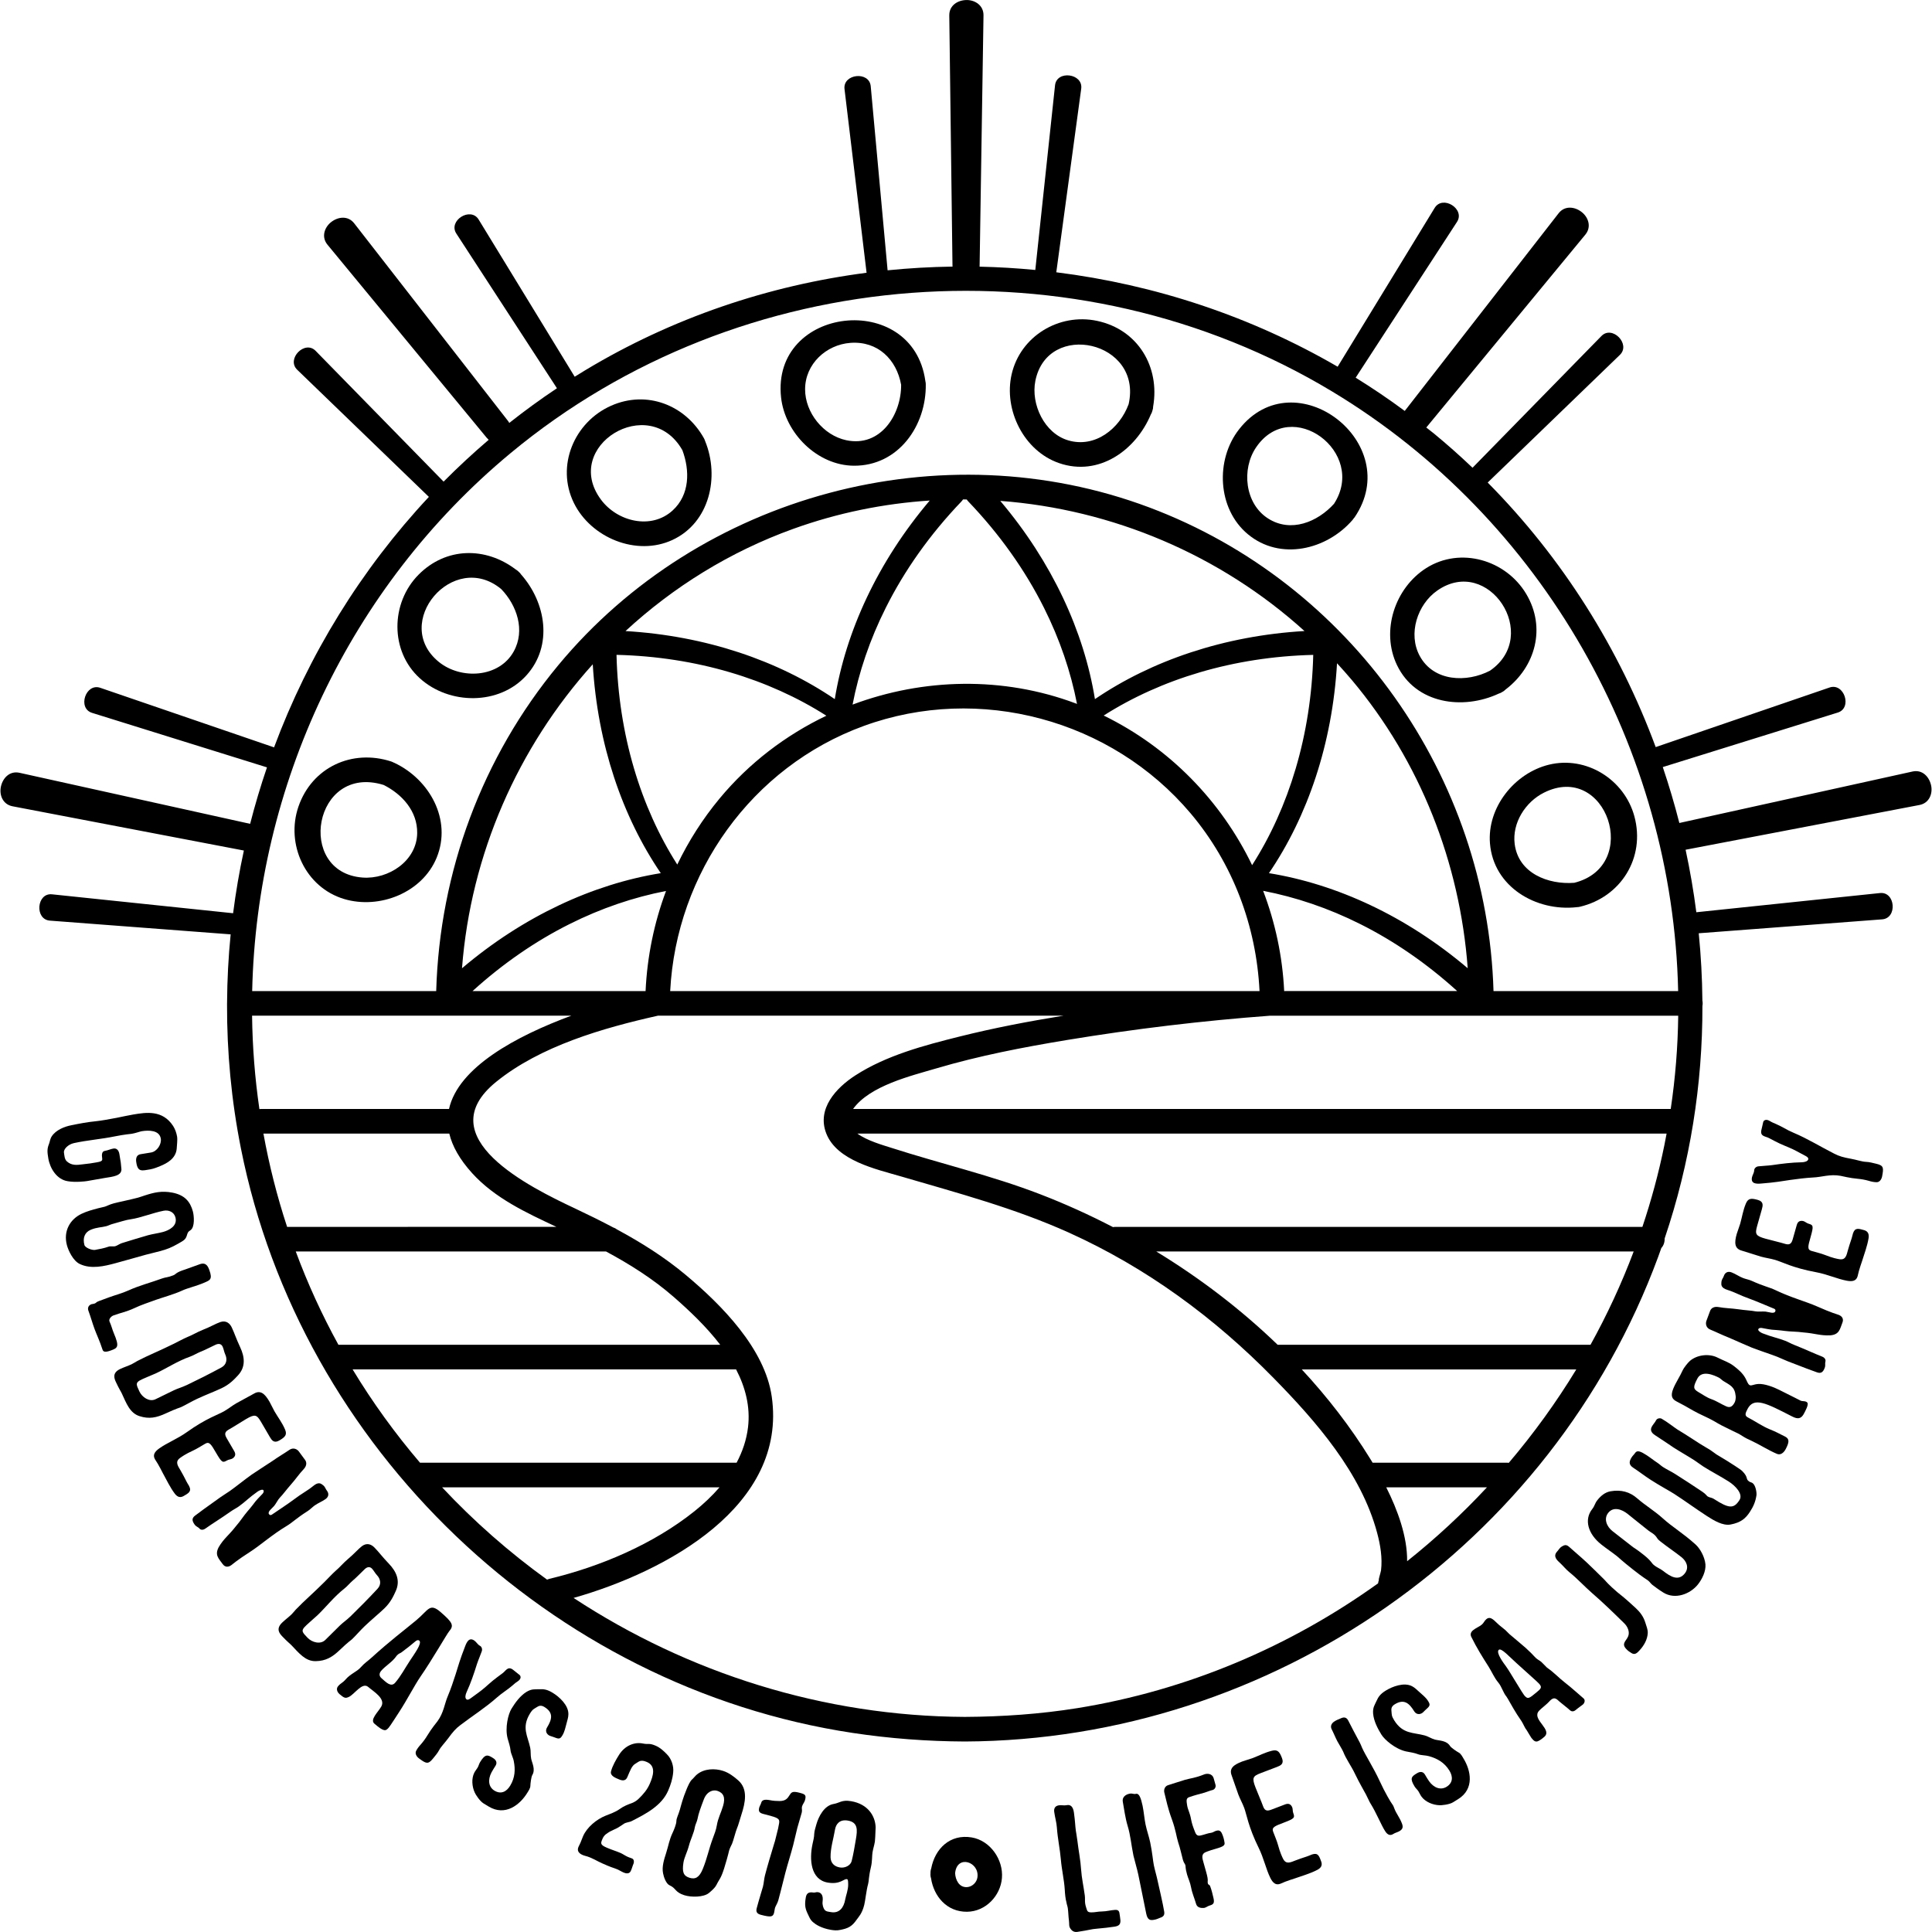 <?xml version="1.0" encoding="utf-8"?>
<!-- Generator: Adobe Illustrator 23.0.4, SVG Export Plug-In . SVG Version: 6.00 Build 0)  -->
<svg version="1.1" id="Layer_1" xmlns="http://www.w3.org/2000/svg" xmlns:xlink="http://www.w3.org/1999/xlink" x="0px" y="0px"
	 viewBox="0 0 566.93 566.93" style="enable-background:new 0 0 566.93 566.93;" xml:space="preserve">
<g>
	<path d="M25.5,346.58c1.74-0.29,3.42-0.62,5.27-0.92c2.32-0.38,5.21-0.59,4.83-2.9c-0.1-0.58-0.06-1.02-0.15-1.54l-0.42-2.58
		c-0.17-1-0.73-1.77-1.73-1.61c-0.9,0.15-1.54,0.52-2.59,0.7c-0.9,0.15-0.86,1.33-0.73,2.12c0.17,1.05-0.37,1.03-3.54,1.55
		c-0.32,0.05-2.07,0.23-2.34,0.28c-1.49,0.19-3.08,0.4-4.48-0.88c-0.7-0.64-0.72-1.72-0.85-2.56c-0.17-1.05,1.23-2.42,2.9-2.8
		c3.97-0.87,8.1-1.17,12.08-1.99c2.83-0.57,4.6-0.7,4.91-0.75c1.06-0.17,2.44-0.67,2.91-0.75c2.11-0.35,5.2-0.32,5.61,2.15
		c0.28,1.68-1.11,3.8-2.85,4.09l-3.06,0.5c-1.74,0.29-1.31,2.21-1.25,2.58c0.45,2.73,1.67,2.26,4.05,1.87
		c1.06-0.17,2.58-0.8,2.98-0.98c1.93-0.8,4.52-2.15,4.8-5.06c0.09-1.1,0.24-2.85,0.13-3.48c-0.19-1.16-0.59-2.28-1.18-3.21
		c-3.12-4.78-7.92-3.99-11.71-3.36c-1.53,0.25-2.88,0.58-4.83,0.96c-2.26,0.43-4.47,0.84-6.22,1.02c-2.35,0.23-4.66,0.66-7.12,1.17
		c-2,0.38-4.54,1.39-5.75,3.27c-0.48,0.73-0.55,1.6-0.78,2.18c-0.62,1.51-0.52,2.41-0.21,4.3c0.48,2.89,2.48,6.18,5.7,6.67
		C22.16,347.02,25.08,346.65,25.5,346.58z"/>
	<path d="M33.83,370.69c2.94-0.78,6.84-1.93,8.96-2.5c1.55-0.41,2.23-0.54,4.15-1.05c2.17-0.58,3.32-1.05,5.33-2.19
		c1.58-0.92,2.19-1.13,2.59-2.51c0.2-0.71,0.34-1.03,1-1.42c1.41-0.93,1.05-4.36,0.75-5.49c-0.8-2.99-2.46-4.86-6.02-5.56
		c-3.15-0.6-5.38-0.06-8.18,0.85c-0.71,0.24-1.47,0.5-2.19,0.69c-2.22,0.59-5.37,1.21-6.82,1.6c-1.39,0.37-2.1,0.84-2.72,1
		c-0.62,0.17-1.15,0.25-1.87,0.44c-1.81,0.48-3.25,0.87-4.88,1.63c-3.39,1.62-5.39,5.08-4.3,9.19c0.41,1.54,1.78,4.6,3.8,5.55
		C26.79,372.51,30.68,371.53,33.83,370.69z M24.77,365.33c-0.54-2.01,0.06-3.71,1.85-4.46c1.89-0.78,3.09-0.66,4.59-1.06
		c0.57-0.15,1.15-0.47,1.71-0.62c2.22-0.59,3.99-1.23,5.59-1.43c2.66-0.38,6.36-1.86,9.52-2.48c1.47-0.28,3.03,0.35,3.45,1.95
		c0.67,2.52-1.86,3.8-3.67,4.29c-1.34,0.36-3.05,0.59-4.34,0.94c-1.14,0.3-6.71,2.01-7.73,2.33c-0.76,0.26-1.35,0.75-1.92,0.9
		c-0.62,0.17-1.3-0.1-2.01,0.15c-1.26,0.45-2.63,0.7-3.95,0.94C26.95,366.9,24.99,366.15,24.77,365.33z"/>
	<path d="M33.39,391.19c-0.44-1.03-0.71-2.24-1.25-3.4c-0.31-0.68,0.46-1.53,1.16-1.79c2.06-0.76,3.82-1.06,6.06-2.11
		c2.03-0.97,4.18-1.65,6.43-2.48c1.4-0.51,5.48-1.67,7.61-2.68c1.65-0.78,4.04-1.26,6.59-2.36c1.57-0.69,2.46-0.9,1.43-3.7
		c-0.37-1-0.93-2.38-2.84-1.68c-3.01,1.11-5.19,1.85-5.19,1.85c-1.91,0.7-1.76,1.1-2.56,1.4c-1.64,0.66-2.15,0.51-3.25,0.91
		c-3.26,1.2-6.65,2.05-9.82,3.49c-2.1,0.94-3.73,1.31-5.64,2.01c-0.55,0.2-2.46,0.9-2.96,1.09c-0.3,0.11-0.7,0.26-1,0.54
		c-0.38,0.37-1.07,0.34-1.32,0.43c-0.95,0.35-1.17,1.17-0.91,1.87c0.7,1.9,1.19,3.71,1.82,5.41c0.68,1.85,1.47,3.38,2.32,6.01
		c0.23,0.77,0.89,0.87,2.54,0.26C34.54,395.54,35.1,395.22,33.39,391.19z"/>
	<path d="M53.09,412.93c1.5-0.7,3.06-1.66,4.75-2.45c2.62-1.22,4.94-2.07,7.16-3.11c2.37-1.11,3.78-2.64,4.84-3.79
		c2.32-2.49,1.95-5.44,0.64-8.24c-1.28-2.75-1.56-3.86-2.46-5.79c-0.61-1.3-1.71-2.14-3.35-1.61c-1.38,0.47-2.84,1.38-5.13,2.28
		c-1.74,0.69-3.01,1.52-4.55,2.12c-0.94,0.38-3.54,1.77-4.12,2.04c-4.41,2.18-7.36,3.31-10.59,5c-0.61,0.34-1.29,0.78-1.68,0.96
		c-1.07,0.5-2.25,0.87-3.31,1.37c-2.42,1.13-1.78,2.77-1.26,3.88c0.97,2.08,1.41,2.64,1.74,3.36c1.28,2.75,2.32,5.74,5.21,6.62
		c2.77,0.88,4.93,0.46,7.7-0.83C52.03,413.19,52.61,413.15,53.09,412.93z M40.91,408.32c-0.9-1.93-1.15-2.46,0.04-3.2
		c0.68-0.44,4.02-1.76,4.79-2.12c3.15-1.47,6.44-3.65,9.99-4.89c1.06-0.38,1.96-0.97,3-1.4c1.45-0.56,3.1-1.45,4.51-2.1
		c1.02-0.47,1.73-0.22,2.09,0.56c0.32,0.68,0.43,1.56,0.77,2.29c0.61,1.3,0.49,2.95-1.16,3.83c-0.8,0.43-4.49,2.39-5.26,2.75
		c-1.65,0.77-3.15,1.59-4.8,2.36c-1.65,0.77-2.61,0.98-3.82,1.55c-1.84,0.86-3.64,1.81-5.48,2.67
		C43.79,411.44,41.7,410.01,40.91,408.32z"/>
	<path d="M52.99,431.5c-0.78-1.34-1.72-2.52-0.16-3.67c0.44-0.31,1.56-1.15,3.86-2.19c1.02-0.47,2.15-1.19,3.54-2
		c1.2-0.7,1.71,0.17,3.19,2.71c1.64,2.81,1.91,2.96,3.2,2.2c0.51-0.3,1.25-0.3,1.68-0.61c0.82-0.6,0.92-1.28,0.41-2.15l-2.12-3.64
		c-0.59-1.01-0.88-1.83,0.41-2.58l1.2-0.7c1.39-0.81,2.49-1.57,4.01-2.46c2.59-1.51,3.12-1.33,4.39,0.84l2.55,4.37
		c0.56,0.97,1.23,2,2.8,1.08c1.75-1.02,2.36-1.68,1.68-3.26c-0.9-2.07-1.99-3.41-3.11-5.34c-0.19-0.32-1.18-2.34-1.45-2.8
		c-1.37-2.35-2.64-3.46-4.53-2.36c-1.25,0.73-3.96,2.12-5.21,2.85c-1.25,0.73-2.2,1.53-3.59,2.34c-1.66,0.97-5.28,2.09-10.87,6.09
		c-2.79,2-5.79,3.13-8.15,4.81c-1.35,0.97-1.96,1.94-1.24,3.19c0.16,0.28,0.66,1.03,0.82,1.31c0.62,1.06,0.95,1.73,1.49,2.77
		c1.11,2.01,2.1,4.14,3.49,5.99c1.3,1.71,2.44,0.8,3.04,0.45c1.43-0.83,2.06-1.45,0.74-3.39C54.57,434.53,54.17,433.53,52.99,431.5z
		"/>
	<path d="M90.29,443.41c0.64-0.39,1.39-1.18,2.04-1.64c1.05-0.74,2.19-1.16,3.19-1.87c1.09-0.77,0.96-1.79,0.39-2.5
		c-0.41-0.49-0.4-1.02-1.14-1.61c-0.61-0.48-1.32-1.03-2.88,0.28c-1.83,1.49-3.23,2.09-5.79,4.04c-1.71,1.28-3.74,2.58-6.34,4.36
		c-0.22,0.15-0.57,0.21-0.82-0.14c-0.52-0.74,0.86-1.65,1.53-2.46c0.59-0.74,1.08-1.81,1.68-2.43c0.88-0.88,1.75-2.15,3.31-3.92
		c1.28-1.43,2.32-3.01,3.67-4.43c0.89-0.96,0.91-1.95,0.42-2.65c-0.37-0.52-1.55-2.1-1.83-2.49c-0.46-0.65-1.61-1.34-2.83-0.48
		c-1.13,0.8-3.18,1.99-4.88,3.2c-0.57,0.4-3.01,1.94-3.49,2.28c-0.87,0.62-1.76,1.12-2.63,1.74c-2.44,1.73-4.37,3.36-6.46,4.84
		c-0.87,0.62-1.72,1.09-2.76,1.83c-4.1,2.9-6.38,4.59-7.44,5.4c-0.97,0.75-0.91,1.49-0.14,2.58c0.49,0.7,1.03,0.71,1.44,1.2
		c0.38,0.45,1.07,0.49,1.76-0.01c2.18-1.55,4.61-3.01,7.36-4.96c0.83-0.59,1.66-0.98,2.45-1.54c1.83-1.3,2.88-2.5,5.5-4.35
		c0.57-0.4,1.46-0.71,1.68-0.41c0.28,0.39-0.08,0.91-0.27,1.1c-1.04,1.13-1.6,1.53-2.86,3.27c-0.5,0.68-1.02,1.24-1.55,1.88
		c-1.15,1.34-2.06,2.83-3.29,4.23c-2.26,2.91-3.62,3.67-5.13,6.25c-1.24,2.32,0,3.33,1.14,4.94c0.71,1,1.67,0.97,2.54,0.35
		c0.44-0.31,1.62-1.41,5.54-3.92c3.14-2.03,6.32-4.94,10.64-7.54C85.94,446.69,86.81,445.62,90.29,443.41z"/>
	<path d="M103.26,481.06c1.2-1.14,2.37-2.55,3.72-3.84c2.09-1.99,4.01-3.54,5.79-5.23c1.89-1.81,2.73-3.71,3.37-5.13
		c1.4-3.1,0.11-5.77-2.03-8.01c-2.1-2.2-2.71-3.16-4.19-4.7c-0.99-1.04-2.3-1.48-3.69-0.46c-1.15,0.88-2.24,2.22-4.13,3.8
		c-1.43,1.21-2.36,2.4-3.63,3.47c-0.77,0.66-2.79,2.81-3.25,3.25c-3.48,3.47-5.91,5.49-8.43,8.12c-0.47,0.52-0.97,1.15-1.28,1.44
		c-0.85,0.81-1.85,1.54-2.7,2.36c-1.93,1.84-0.8,3.19,0.05,4.08c1.58,1.66,2.18,2.05,2.73,2.63c2.1,2.2,4.04,4.69,7.06,4.61
		c2.91-0.05,4.82-1.14,7.02-3.24C102.34,481.65,102.87,481.43,103.26,481.06z M90.25,480.59c-1.47-1.54-1.88-1.96-0.98-3.04
		c0.51-0.63,3.24-2.95,3.86-3.54c2.51-2.4,4.93-5.52,7.89-7.83c0.89-0.7,1.55-1.55,2.4-2.29c1.19-0.99,2.47-2.36,3.6-3.43
		c0.81-0.77,1.57-0.76,2.15-0.14c0.51,0.54,0.91,1.34,1.46,1.92c0.99,1.04,1.41,2.64,0.13,4c-0.62,0.67-3.49,3.7-4.11,4.29
		c-1.31,1.26-2.48,2.51-3.79,3.77c-1.31,1.25-2.16,1.76-3.12,2.69c-1.47,1.4-2.86,2.88-4.33,4.28
		C93.98,482.63,91.54,481.94,90.25,480.59z"/>
	<path d="M131.8,478.69c1.47-1.7,1.03-2.57-2.47-5.61c-3.3-2.86-3.53-0.65-7.24,2.42c-3.75,3.11-7.46,5.84-13.08,10.94
		c-1.03,0.95-2.08,1.59-3.17,2.84c-1.09,1.25-2.97,1.88-4.34,3.45c-1.05,1.21-1.4,1.05-2.28,2.06c-0.6,0.69-0.38,1.65,0.43,2.35
		c1.37,1.19,1.75,1.24,2.67,0.83c1.65-0.69,3.96-4.49,5.73-2.95c1.57,1.36,5.16,3.41,3.84,5.74c-0.98,1.7-3.4,3.84-2.03,5.03
		c2.86,2.48,3.33,2.18,4.21,1.17c0.49-0.56,2.57-3.86,3.05-4.57c2.36-3.61,4.42-7.7,6.3-10.45
		C126.79,487.08,131.17,479.42,131.8,478.69z M120.26,487.36c-1.54,2.34-2.64,4.5-4.32,6.44c-1.23,1.41-2.7-0.22-3.99-1.34
		c-0.73-0.63-0.74-1.42-0.08-2.19c1.19-1.37,2.65-2.16,3.94-3.65c0.31-0.36,0.48-0.64,0.69-0.88c0.6-0.61,0.91-0.56,1.34-0.89
		c1.58-1.17,2.73-2.09,4.01-3.17c0.36-0.33,0.83-0.55,1.19-0.24C123.95,482.21,121.49,485.45,120.26,487.36z"/>
	<path d="M150.32,494.64c0.51-0.42,0.97-0.88,1.57-1.24c1.25-0.81,0.89-1.67,0.54-1.92c-0.77-0.57-1.23-1.03-1.92-1.53
		c-1.55-1.13-2.08,0.4-3.11,1.1c-0.41,0.29-0.99,0.73-1.44,1.07c-1.99,1.46-3,2.57-4.57,3.81c-1.26,1-2.23,1.61-3.29,2.43
		c-0.28,0.19-0.83,0.59-1.21,0.3c-0.52-0.38-0.32-1.36,0.02-2.1c1.23-2.68,2.15-5.38,3.04-8.23c0.44-1.33,0.93-2.36,1.41-3.74
		c0.22-0.57,0.06-1.35-0.56-1.67c-0.62-0.32-1-1.07-1.56-1.47c-1.55-1.13-2.27,0.39-2.73,1.58c-1.53,3.91-2.12,6.06-2.81,8.27
		c-0.67,2.09-1.4,4.27-2.27,6.35c-0.99,2.26-1.19,4.89-3.05,7.43c-0.28,0.39-1.77,2.15-2.95,4.13c-0.58,0.97-1.21,1.83-1.95,2.68
		c-0.62,0.67-1.03,1.23-1.35,1.85c-0.42,0.75,0.03,1.68,0.85,2.27c1.98,1.45,2.61,1.84,4.02,0.09c0.67-0.83,1.39-1.63,1.89-2.59
		s1.76-2.22,2.7-3.52c1.32-1.81,2.17-2.78,3.47-3.75c3.59-2.74,7.38-5.13,10.74-8.11C147.33,496.76,148.87,495.9,150.32,494.64z"/>
	<path d="M162.17,496.73c-1.64-1-2.64-1.1-3.98-1.04c-1.23,0.07-2.14-0.17-3.73,0.8c-1.92,1.21-3.33,3.23-4.39,4.96
		c-0.94,1.55-1.92,5.52-1.13,8.63c0.35,1.27,0.76,2.34,0.89,3.67c0.08,0.8,0.78,2.1,0.94,3.07c0.47,2.41,0.39,4.8-1.06,7.18
		c-1.11,1.83-2.75,2.58-4.62,1.45c-1.73-1.05-2.01-3.16-0.87-5.34c0.34-0.67,0.8-1.32,1.19-1.97c0.8-1.32-0.42-2.07-0.88-2.35
		c-1.41-0.86-2.15-1.18-3.65,1.29c-0.31,0.5-0.43,1.12-0.73,1.62c-0.36,0.59-0.76,1.04-0.99,1.52c-0.83,1.68-0.69,4.02,0.18,5.86
		c0.18,0.42,1.4,2.41,2.54,3.11l1.5,0.91c4.87,2.96,9.2-0.48,11.37-4.04c0.31-0.5,0.88-1.34,0.88-1.97
		c0.01-0.74,0.27-2.71,0.55-3.17c1.03-1.69-0.06-3.6-0.31-4.82c-0.22-1.07-0.08-2.43-0.28-3.23c-0.72-3.44-2.59-5.89-0.1-10
		c0.83-1.37,1.22-1.39,1.85-1.81c0.74-0.49,1.36-0.8,2.41-0.16c2.78,1.69,2.18,3.7,0.82,5.94c-0.92,1.51,0.35,2.4,0.93,2.57
		c0.12,0.01,1.19,0.41,1.7,0.59c1.02,0.37,1.36,0.02,1.83-0.76c0.69-1.14,0.9-2.4,1.23-3.57c0.22-0.87,0.52-1.68,0.53-2.62
		C166.86,500.39,164.13,497.92,162.17,496.73z"/>
	<path d="M178.97,537.45c0.23-0.13,1.91-0.93,2.19-1.04c0.6-0.32,1.36-0.87,2-1.29c0.48-0.32,1.72-0.49,2.02-0.65
		c4.43-2.23,9-4.63,10.9-9.05c0.74-1.72,1.27-3.35,1.46-5.31c0.21-1.83-0.49-3.99-1.83-5.32c-0.96-0.99-1.95-1.94-3.32-2.53
		c-1.96-0.84-2.07-0.31-3.62-0.62c-2.71-0.58-5.45,0.69-7.08,3.25c-0.92,1.47-1.96,3.23-2.39,4.91c-0.33,1.31,1.33,1.91,2.31,2.33
		c0.88,0.38,1.95,0.6,2.47-0.63c0.86-2.01,1.33-3.38,2.4-3.97c1-0.56,1.43-1.31,3.34-0.49c2.84,1.22,1.77,4.25,0.87,6.36
		c-0.76,1.77-1.92,3.13-3.39,4.54c-0.59,0.56-1.4,0.97-1.68,1.08c-1.38,0.51-2.55,0.94-3.81,1.85c-1.26,0.91-2.95,1.47-4.14,1.95
		c-2.59,1.04-5.44,3.36-6.58,6.02c-0.27,0.64-0.5,1.3-0.75,1.89c-0.19,0.44-0.45,0.91-0.58,1.21c-0.72,1.67,0.9,2.36,1.94,2.64
		c1.99,0.5,3.46,1.54,5.07,2.23c0.93,0.4,1.99,0.91,3.67,1.46c0.97,0.3,1.72,0.85,2.6,1.23c0.73,0.31,1.62,0.4,2.03-0.41
		c0.36-0.72,0.53-1.52,0.85-2.25c0.19-0.44,0.12-1.23-0.37-1.44c-0.39-0.17-0.9-0.33-1.29-0.5c-0.69-0.29-1.58-0.91-2.12-1.14
		c-1.47-0.63-2.46-0.88-4.03-1.55c-2.01-0.86-1.89-1.28-1.32-2.6C177.3,538.37,178.07,538.06,178.97,537.45z"/>
	<path d="M216.61,522.42c-1.22-1.07-2.7-2.22-4.43-2.77c-2.38-0.77-5.54-0.71-7.68,1.07c-0.37,0.27-1.12,1.21-1.34,1.37
		c-0.69,0.57-1.21,1.86-1.62,2.79c-1.25,3.02-1.61,4.65-2.05,6.19c-0.42,1.49-1,2.43-1.01,3.32c0.01,0.84-0.73,2.63-1.08,3.36
		c-1.06,2.24-1.18,3.66-1.93,6.01c-0.62,1.93-1.29,4.02-0.9,5.94c0.2,1.13,0.91,3.1,1.94,3.54c1.91,0.84,1.49,1.99,4.28,2.89
		c2.13,0.68,5.69,0.59,7.19-0.61c2.12-1.73,2.22-2.38,2.48-2.85c0.61-1.21,1.07-1.4,2.03-4.4c1.32-4.29,1.33-4.85,1.48-5.31
		c0.23-0.71,0.51-1.24,0.84-1.92c0.31-0.63,1.14-3.9,1.47-4.58c0.33-0.68,0.83-2.6,1.28-3.97
		C218.68,529.04,219.58,525.01,216.61,522.42z M212.18,529.93c-0.6,2.05-1.48,3.57-1.83,5.7c-0.21,1.34-0.72,2.58-1.18,3.83
		c-1.23,3.31-1.63,5.77-2.95,8.99c-1.02,2.48-2.18,3.12-3.95,2.55s-2.12-1.75-1.73-4.37c0.24-1.61,1.05-2.92,1.62-5.04
		c0.5-1.92,1.48-3.74,1.73-5.4c0.14-0.8,0.62-1.6,0.79-2.44c0.25-1.49,1.04-3.6,1.82-5.65c0.92-2.51,2.8-2.97,3.97-2.6
		C212.24,526.07,212.95,527.37,212.18,529.93z"/>
	<path d="M234.61,526.07c-1.65-0.43-2.28-0.33-2.77,0.48c-0.77,1.24-1.28,1.93-3.1,1.95c-0.83,0-1.86-0.05-2.9-0.27
		c-1.52-0.29-2.26,0.01-2.45,0.74c-0.2,0.78-0.58,0.95-0.69,1.97c-0.14,1.18,1.1,1.28,2.33,1.61c3.25,0.85,3.84,1.12,3.59,2.49
		c-0.08,0.31-0.2,1.16-0.28,1.47c-0.31,1.19-0.6,2.49-0.93,3.74c-0.11,0.41-0.26,0.76-0.41,1.33c-0.87,2.87-1.72,5.68-2.51,8.68
		c-0.31,1.19-0.33,2.29-0.61,3.38c-0.14,0.52-1.23,4.04-1.83,6.32c-0.27,1.03,0.07,1.62,1.2,1.92c3.04,0.8,3.59,0.61,3.91-0.63
		c0.12-0.46,0.11-0.85,0.25-1.37c0.14-0.52,0.76-1.4,0.99-2.28l0.65-2.48c0.48-1.81,0.93-3.74,1.43-5.65
		c0.68-2.58,1.57-5.33,2.26-7.97c0.49-1.86,0.75-3.28,1.24-5.15c0.44-1.65,0.91-3.02,1.29-4.47c0.19-0.72-0.08-1.18,0.07-1.75
		c0.18-0.67,0.71-1.25,0.88-1.87C236.65,526.71,236.26,526.5,234.61,526.07z"/>
	<path d="M249.73,528.54c-2.73-0.46-3.33,0.52-5.11,0.82c-2.78,0.46-4.41,3.7-5.06,5.98c-0.29,1.09-0.59,1.91-0.63,2.77
		c-0.03,1.13-0.26,1.85-0.5,3c-0.98,4.55-0.57,10.47,4.48,11.32c3.68,0.62,4.68-1.17,5.63-1.01c0.37,0.06,0.33,0.92,0.35,1.47
		c0.05,1.63-0.67,3.35-0.86,4.46c-0.42,2.48-1.78,4.15-4.14,3.75c-0.74-0.12-1.49-0.14-1.94-0.71c-0.35-0.49-0.68-1.42-0.57-2.37
		c0.24-1.75-0.32-2.6-1.32-2.77c-0.58-0.1-0.89,0.18-1.37,0.1c-1.58-0.27-2.07,0.41-2.25,1.52c-0.39,2.32-0.12,3.29,0.68,4.94
		c0.37,0.71,0.6,1.56,1.56,2.32c0.61,0.54,2.31,1.69,5.1,2.16c0.89,0.15,1.8,0.25,2.75,0.03c2.29-0.43,3.46-0.99,4.83-2.98
		c0.57-0.83,1.59-1.74,2.24-4.34c0.32-1.25,0.6-4.23,1.15-6.2c0.26-0.93,0.09-1.83,0.84-5.01c0.37-1.56,0.28-3.26,0.44-4.21
		c0.23-1.37,0.46-1.77,0.7-3.19c0.05-0.32,0.14-1.82,0.22-4.19C256.84,532.87,254.68,529.37,249.73,528.54z M251.17,539.62
		c-0.42,2.48-0.76,4.53-1.26,6.51c-0.33,1.3-1.98,2.11-3.45,1.86c-1.68-0.28-2.7-1.32-2.74-3.01c-0.03-2.72,0.84-5.33,1.3-8.07
		c0.28-1.69,1.38-3.07,3.75-2.68C251.83,534.74,251.6,537.03,251.17,539.62z"/>
	<path d="M285.14,539.18c-6.37-1.07-10.78,3.31-11.88,9.09c-0.15,0.41-0.23,0.88-0.21,1.42c-0.05,0.55,0.01,1.03,0.15,1.45
		c0.81,5.33,4.63,9.9,10.56,9.85c5.45-0.05,9.83-4.66,10.25-9.89C294.46,545.73,290.62,540.11,285.14,539.18z M286.8,551
		c-0.23,1.4-1.51,2.67-3.03,2.76c-2.36,0.14-3.4-2.16-3.5-4.08C280.8,544.04,287.57,546.39,286.8,551z"/>
	<path d="M327.23,560.44c-1.28,0.07-2.47,0.44-3.81,0.46c-1.29,0.01-2.11,0.29-3.19,0.27c-1.02-0.02-1.17-0.27-1.46-1.26
		c-0.21-0.73-0.28-0.88-0.34-1.36c-0.11-0.8,0.01-1.51-0.11-2.36c-0.37-2.75-0.92-5.16-1.07-7.51c-0.18-2.89-0.77-5.67-1.1-8.54
		c-0.27-2.01-0.36-2.27-0.45-2.91c-0.21-1.53-0.19-2.62-0.56-5.32c-0.24-1.75-0.98-2.46-2.18-2.19c-0.73,0.15-1.46-0.07-2.2,0.03
		c-1.16,0.16-1.54,0.91-1.41,1.92c0.23,1.69,0.69,3.14,0.78,4.59c0.23,3.31,0.91,6.3,1.17,9.39c0.23,2.88,0.97,5.96,1.15,8.91
		c0.05,1.13,0.2,2.67,0.5,3.71c0.08,0.58,0.31,1.09,0.39,1.67c0.17,1.22,0.16,2.41,0.34,3.68c0.13,0.95-0.1,1.63,0.49,2.41
		c0.26,0.34,0.79,1.03,1.95,0.87c3.9-0.58,3.82-0.79,5.84-0.95c2.07-0.17,3.45-0.36,5.03-0.58c1.48-0.2,1.83-0.79,1.79-1.86
		c-0.03-0.59-0.21-1.54-0.29-2.12C328.37,560.5,327.77,560.42,327.23,560.44z"/>
	<path d="M339.76,552.19c-0.37-1.78-0.84-3.26-1.17-4.83c-0.27-1.31-0.43-3.62-1.07-6.71c-0.37-1.78-0.98-3.4-1.37-5.28
		c-0.34-1.62-0.48-3.61-0.87-5.5c-0.47-2.25-1.03-3.66-1.87-3.49c-0.94,0.19-1.03-0.22-1.97-0.03c-1.2,0.25-2.18,1.05-1.97,2.32
		c0.37,2.05,0.73,4.81,1.43,7.13c0.85,2.77,1.08,5.73,1.7,8.71c0.14,0.68,1.14,4.18,1.42,5.55c0.95,4.55,1.77,8.8,2.34,11.52
		c0.41,1.99,1.32,1.91,2.17,1.79c1-0.15,1.43-0.46,1.89-0.61c1.07-0.33,1.34-0.88,1.21-1.78
		C341.35,559.07,339.88,552.77,339.76,552.19z"/>
	<path d="M358.52,537.93c-0.39-0.78-0.92-0.91-1.59-0.72c-0.62,0.17-1,0.56-1.6,0.62c-0.75,0.1-1.66,0.41-2.27,0.59
		c-1.23,0.35-1.9,0.53-2.42-0.93c-0.59-1.5-0.9-2.41-1.12-3.57c-0.36-2.06-0.95-2.79-1.17-4.17c-0.19-1.28-0.36-2.06,0.6-2.39
		c1.56-0.55,2.91-0.88,4.5-1.32c0.62-0.17,1.75-0.66,2.38-0.78c0.62-0.17,1.03-0.85,0.85-1.52l-0.52-1.85
		c-0.46-1.65-2.13-1.45-2.73-1.23c-2.84,1.13-3.9,1.1-5.69,1.61c-0.87,0.25-4.57,1.46-4.93,1.56c-1.03,0.29-1.38,1.39-1.13,2.26
		c0.56,2.18,0.96,4.39,2.18,7.72c1.18,3.22,1.36,5.22,1.85,6.75c0.7,2.08,0.95,3.56,1.41,5.21c0.25,0.87,0.6,1.16,0.71,1.52
		c0.16,0.57-0.08,0.69,0.51,2.8c0.3,1.08,0.89,2.19,1.19,3.83c0.3,1.64,1.03,3.26,1.45,4.76c0.32,1.13,1.46,1.25,2.27,1.19
		c0.59-0.05,1.07-0.52,1.69-0.7c1.18-0.33,1.5-0.76,1.12-2.31c-0.28-1.2-0.51-2.19-0.94-3.34c-0.23-0.6-0.56-0.4-0.66-0.76
		c-0.28-0.98,0.31-0.48-0.53-3.46l-0.78-2.78c-0.3-1.08-0.69-2.25,0.35-2.88c0.24-0.12,1.02-0.51,3.38-1.17
		c2.26-0.64,2.53-1.05,2.46-1.69C359.21,539.79,358.94,538.81,358.52,537.93z"/>
	<path d="M384.3,544.46c-0.88,0.39-1.93,0.62-4.12,1.46c-1.44,0.55-2.76,1.28-3.65-0.44c-0.24-0.48-0.88-1.72-1.53-4.16
		c-0.3-1.09-0.83-2.32-1.4-3.81c-0.5-1.3,0.45-1.66,3.19-2.7c3.04-1.16,3.23-1.4,2.7-2.8c-0.21-0.55-0.09-1.28-0.33-1.76
		c-0.46-0.91-1.11-1.12-2.06-0.76l-3.93,1.5c-1.1,0.42-1.95,0.57-2.48-0.83l-0.5-1.3c-0.57-1.5-1.15-2.71-1.78-4.36
		c-1.07-2.8-0.8-3.3,1.54-4.19l4.73-1.8c1.05-0.4,2.17-0.88,1.52-2.58c-0.72-1.9-1.28-2.6-2.95-2.19c-2.19,0.55-3.68,1.4-5.78,2.2
		c-0.35,0.13-2.5,0.78-2.99,0.97c-2.54,0.97-3.84,2.04-3.06,4.08c0.51,1.35,1.45,4.25,1.96,5.6c0.51,1.35,1.15,2.42,1.72,3.92
		c0.69,1.8,1.2,5.55,4.24,11.71c1.52,3.08,2.14,6.22,3.42,8.82c0.74,1.49,1.6,2.25,2.94,1.74c0.3-0.11,1.13-0.49,1.42-0.6
		c1.15-0.44,1.86-0.65,2.98-1.02c2.16-0.77,4.43-1.4,6.47-2.47c1.9-1.01,1.18-2.28,0.94-2.93
		C386.94,544.2,386.44,543.47,384.3,544.46z"/>
	<path d="M409.23,530.86c-0.2-0.5-0.35-1.02-0.7-1.45c-0.37-0.47-2.09-3.31-3.74-6.91c-1.67-3.65-4.25-7.67-5.08-9.59
		c-0.6-1.49-0.85-1.85-1.02-2.18c-1.02-1.94-2.08-3.86-3.05-5.83c-0.47-0.9-1.14-1.15-2.16-0.68c-0.69,0.3-1.4,0.55-2.01,0.99
		c-0.8,0.54-1.14,1.38-0.7,2.23c0.52,0.99,1,2.25,1.67,3.53c0.12,0.24,1.53,2.58,1.7,3.03c0.85,2.21,2.37,4.19,3.44,6.46
		c1.42,2.94,2.67,5,3.24,6.09c0.72,1.37,0.92,1.99,1.29,2.58c1.82,2.91,3.18,6.42,4.36,8.22c0.71,1.13,1.51,1.38,2.4,0.8
		c0.49-0.32,1.14-0.47,1.65-0.74c1.18-0.62,1.29-1.34,0.81-2.47C410.71,533.35,409.71,532.12,409.23,530.86z"/>
	<path d="M428.09,514.3c-0.65-0.35-2.29-1.47-2.57-1.93c-1.04-1.68-3.23-1.58-4.44-1.9c-1.06-0.29-2.2-1.03-3.01-1.22
		c-3.39-0.92-6.43-0.36-8.96-4.44c-0.84-1.36-0.69-1.71-0.78-2.47c-0.11-0.88-0.1-1.57,0.94-2.22c2.76-1.71,4.28-0.27,5.66,1.96
		c0.93,1.5,2.3,0.78,2.71,0.33c0.06-0.1,0.9-0.87,1.3-1.24c0.79-0.74,0.63-1.21,0.15-1.98c-0.7-1.14-1.73-1.88-2.62-2.71
		c-0.68-0.59-1.26-1.23-2.09-1.66c-2.34-1.25-5.79,0.06-7.74,1.27c-1.63,1.01-2.18,1.85-2.73,3.08c-0.49,1.12-1.12,1.83-0.98,3.68
		c0.21,2.26,1.37,4.43,2.44,6.16c0.96,1.54,4.05,4.21,7.18,4.92c1.29,0.27,2.43,0.38,3.67,0.87c0.75,0.29,2.23,0.26,3.16,0.55
		c2.36,0.67,4.46,1.83,5.92,4.19c1.13,1.82,1.05,3.62-0.8,4.77c-1.72,1.07-3.73,0.36-5.16-1.64c-0.44-0.61-0.82-1.32-1.21-1.95
		c-0.82-1.32-2.04-0.56-2.49-0.28c-1.4,0.87-2.03,1.38-0.51,3.83c0.31,0.5,0.8,0.89,1.11,1.39c0.37,0.59,0.58,1.15,0.91,1.57
		c1.12,1.51,3.27,2.44,5.31,2.5c0.46,0.03,2.79-0.16,3.92-0.86l1.5-0.93c4.85-3,3.75-8.42,1.55-11.96
		C429.13,515.47,428.65,514.58,428.09,514.3z"/>
	<path d="M459.19,493.72c-1.74-1.33-3.15-2.94-5.22-4.35c-0.21-0.17-1.14-1.2-1.7-1.71c-0.64-0.51-1.37-0.81-1.95-1.51
		c-0.34-0.41-1.66-1.74-2.68-2.64c-1.55-1.36-3-2.51-4.72-4c-0.21-0.17-0.97-1-1.18-1.17s-1.76-1.45-1.94-1.58
		c-1.2-1.02-2.33-2.72-3.64-1.63c-0.61,0.51-0.74,1.11-1.36,1.62c-0.66,0.55-1.8,1.01-2.53,1.62c-0.7,0.58-0.87,1.21-0.55,1.92
		c1.6,3.26,3.29,5.95,5.09,8.77c1.03,1.65,1.64,3.22,2.84,4.66c1.06,1.27,1.4,2.93,2.43,4.17c0.31,0.37,1.7,3.04,3.06,5.17
		c0.43,0.68,0.94,1.38,1.37,2.06c0.5,0.77,0.92,1.94,1.54,2.68c0.07,0.08,1.12,1.92,1.32,2.17c0.65,0.78,1.16,1.4,2.12,0.88
		c0.64-0.32,1.13-0.73,1.62-1.14c2.5-2.08-3.13-4.84-1.81-7.25c0.14-0.25,0.27-0.51,1.95-1.9c1.27-1.06,1.45-1.42,1.86-1.76
		c1.11-0.92,1.72-0.18,2.53,0.54c0.53,0.47,2.65,2.1,3.1,2.56c0.32,0.29,0.94,0.47,1.6-0.08c1.11-0.92,1.67-1.25,2.12-1.62
		c0.57-0.48,0.76-1.33,0.24-1.8C463.48,497.38,461.11,495.19,459.19,493.72z M450.86,496.62c-2.17,1.81-2.54,2.11-3.6,0.84
		c-0.17-0.21-0.74-1.05-2.98-4.75c-0.83-1.33-1.38-2.33-2.39-3.78c-0.51-0.69-3.05-4-2.07-4.81c0.74-0.61,3.08,2.03,5.25,3.97
		c6.21,5.54,6.48,5.87,6.72,6.16C452.61,495.23,451.96,495.7,450.86,496.62z"/>
	<path d="M480.01,471.89c-1.6-1.49-2.74-2.47-3.55-3.16c-1.83-1.49-2.14-1.7-3.47-2.94c-1.76-1.64-1.81-1.9-2.43-2.48
		c-1.76-1.71-3.37-3.36-4.98-4.85c-2.07-1.93-3.94-3.45-5.12-4.54c-0.94-0.87-1.56-0.44-2.16-0.11c-0.66,0.4-0.91,0.97-1.38,1.48
		c-1.38,1.48,0.18,2.71,0.88,3.37c1.02,0.95,1.73,1.9,2.78,2.74c2.3,1.85,4.38,4.15,6.65,6.12c3.24,2.8,6.26,5.75,9.31,8.74
		c1.06,0.98,1.8,2.62,1.21,3.96c-0.56,1.3-1.96,2.03-0.66,3.53c0.59,0.7,1.21,1.05,1.67,1.34c1.01,0.64,1.7-0.1,2.31-0.76
		c1.38-1.48,2.33-3.21,2.45-5.07c0.07-1.02-0.38-2.03-0.72-3.15C482.25,474.35,481.26,473.06,480.01,471.89z"/>
	<path d="M497.48,453.15c-3.87-3.46-6.55-4.9-9.61-7.66c-2.3-2.09-5.04-3.71-7.42-5.79c-2.17-1.91-4.72-2.64-7.89-2.09
		c-1.6,0.3-2.84,1.35-3.83,2.61c-0.79,1-0.72,1.6-1.51,2.61c-2.41,3.05-1.3,7.25,2.68,10.4c1.51,1.19,3.12,2.26,4.63,3.45
		c0.55,0.43,1.07,1.05,4.64,3.87c3.31,2.62,3.91,2.81,4.49,3.28c0.46,0.37,0.75,0.86,1.21,1.23c0.59,0.46,1.92,1.45,3.15,2.22
		c3.54,2.25,8.03,0.44,10.24-2.36c1.22-1.55,2.35-3.84,2.19-5.88C500.23,456.82,498.88,454.39,497.48,453.15z M494.39,461.71
		c-1.85,2.34-4.18,0.98-6.36-0.74c-0.92-0.73-1.74-0.9-2.8-1.8c-0.55-0.43-0.67-1.14-2.93-2.93c-2.22-1.76-2.83-2.03-3.08-2.23
		c-2.06-1.62-4.1-3.17-6.07-4.73c-1.64-1.29-2.63-3.57-1.24-5.33c1.55-1.97,4.02-1.04,5.7,0.29c0.55,0.43,2.74,2.23,6.05,4.85
		c0.92,0.73,1.83,0.96,2.63,2.28c0.24,0.39,0.61,0.69,0.99,0.99c2.01,1.59,4.12,2.98,6.13,4.57
		C494.88,458.09,495.75,460,494.39,461.71z"/>
	<path d="M514.24,435.17c-0.27-0.17-0.67-0.24-0.94-0.42c-1.17-0.75-0.14-1.17-2.07-3.1c-0.45-0.48-3.76-2.55-4.44-2.98
		c-0.81-0.52-2.3-1.36-3.11-1.88c-0.49-0.32-1.02-0.78-1.79-1.28c-1.08-0.69-2.13-1.24-3.11-1.88c-1.44-0.93-2.97-1.91-4.4-2.83
		c-0.72-0.46-1.42-0.85-2.1-1.29c-1.17-0.75-2.78-2.1-4.68-3.2c-0.52-0.27-1.33-0.1-1.61,0.42c-0.37,0.77-1.09,1.39-1.41,2.2
		c-0.43,1.06,0.48,1.83,1.06,2.2c1.26,0.81,2.53,1.69,3.66,2.42c0.72,0.46,0.92,0.65,1.77,1.2c1.98,1.27,4.18,2.5,6.15,3.77
		c0.85,0.55,1.65,1.19,2.59,1.8c2.16,1.39,5.21,2.97,7.5,4.44c1.93,1.24,4.27,3.64,3.12,5.43c-1.67,2.6-3.08,2.52-7.57-0.38
		c-0.54-0.35-1.24-0.35-1.77-0.7c-0.31-0.2-0.5-0.7-1.71-1.48c-0.63-0.4-2.26-1.52-3.7-2.45c-1.21-0.78-2.88-1.85-4.09-2.63
		c-1.12-0.72-2.45-1.32-3.62-2.08c-0.58-0.38-1.08-0.89-1.62-1.23c-1.03-0.67-2.07-1.52-3.15-2.22c-1.66-1.07-2.78-1.6-3.39-0.66
		c-0.29,0.45-0.68,0.76-0.97,1.21c-0.72,1.12-1.07,2.16,0.41,3.12c1.53,0.98,3.3,2.38,5.19,3.59c2.79,1.79,5.49,3.22,6.84,4.09
		c3.06,1.97,6.55,4.53,9.56,6.47c2.02,1.3,4.66,2.93,6.96,2.52c3.04-0.58,4.44-1.77,5.71-3.74c1.01-1.57,1.61-2.89,1.91-4.85
		C515.53,437.9,515.14,435.75,514.24,435.17z"/>
	<path d="M528.34,410.99l-1.43-0.73c-1.71-0.88-2.97-1.47-4.83-2.42c-1.52-0.78-4.33-1.86-6.15-1.72c-1.43,0.1-1.94,0.62-2.51,0.33
		c-0.57-0.29-0.85-1.39-1.27-2.09c-0.85-1.51-2.08-2.51-3.41-3.55c-1.42-1.09-3.09-1.59-4.71-2.42c-2.47-1.27-5.99-0.86-8.11,0.93
		c-0.63,0.52-1.91,2.2-2.13,2.74c-0.85,1.9-2.04,3.62-2.77,5.4c-0.93,2.28-0.29,3.14,0.99,3.8c1.62,0.83,3.16,1.68,4.82,2.66
		c2.09,1.19,4.3,2.03,6.11,3.08c0.78,0.46,1.52,0.9,2.28,1.29c2.04,1.05,4.61,2.25,4.8,2.35c0.81,0.41,1.59,1,2.49,1.46
		c0.48,0.24,0.97,0.44,1.5,0.71c2.52,1.18,4.89,2.75,7.46,3.83c1.05,0.42,1.99-0.36,2.55-1.45c1-1.94,1.15-2.94-0.18-3.63
		c-2.09-1.07-2.95-1.51-4.49-2.13c-2.28-0.93-4.21-2.34-6.44-3.49c-1.05-0.54-0.73-1.27-0.12-2.46c1.87-3.65,5.51-1.72,12.88,2.06
		c1.24,0.63,2.64,1.3,3.69-0.74c0.32-0.62,1.46-2.61,0.99-3.21C529.85,410.99,528.91,411.29,528.34,410.99z M509.06,411.46
		c-0.75,1.47-1.52,1.67-2.54,1.21c-1.47-0.64-2.8-1.56-4.33-2.1c-1.43-0.5-2.59-1.39-3.85-2.1c-1.57-0.93-1.49-1.54-0.27-3.92
		c1.34-2.61,4.86-1.04,6.38-0.26c0.33,0.17,0.97,0.8,1.16,0.9c2.09,1.31,3.45,1.71,3.71,4.48
		C509.38,410.12,509.28,411.03,509.06,411.46z"/>
	<path d="M539.55,385.84c-0.5-0.19-2.07-0.58-6.32-2.47c-3.43-1.51-7.6-2.57-12.14-4.75c-1.98-0.95-3.36-1.09-7.12-2.79
		c-0.68-0.32-1.75-0.51-2.5-0.81c-1.19-0.47-2.17-1.19-3.32-1.64c-1.24-0.49-2.02,0.18-2.3,1.04c-0.18,0.62-0.64,0.9-0.72,1.84
		c-0.07,0.77-0.14,1.66,1.81,2.26c2.25,0.71,3.53,1.55,6.55,2.62c2.01,0.73,4.21,1.71,7.13,2.9c0.25,0.1,0.49,0.36,0.33,0.76
		c-0.33,0.84-1.85,0.19-2.9,0.07c-0.94-0.08-2.1,0.09-2.96-0.07c-1.22-0.25-2.76-0.28-5.1-0.62c-1.9-0.28-3.79-0.28-5.72-0.64
		c-1.29-0.22-2.13,0.31-2.44,1.1c-0.23,0.6-0.9,2.45-1.08,2.9c-0.29,0.74-0.24,2.08,1.15,2.63c1.29,0.51,3.41,1.56,5.35,2.32
		c0.65,0.25,3.28,1.45,3.82,1.67c1,0.39,1.9,0.86,2.9,1.25c2.79,1.09,5.2,1.81,7.59,2.74c1,0.39,1.85,0.84,3.05,1.31
		c4.68,1.83,7.34,2.81,8.6,3.25c1.16,0.4,1.75-0.06,2.23-1.3c0.31-0.79,0.03-1.25,0.21-1.86c0.16-0.56-0.18-1.16-0.97-1.47
		c-2.49-0.97-5.05-2.2-8.18-3.43c-0.95-0.37-1.73-0.85-2.63-1.2c-2.09-0.82-3.67-1.04-6.66-2.2c-0.65-0.25-1.4-0.83-1.26-1.18
		c0.17-0.45,0.8-0.43,1.07-0.38c1.51,0.25,2.16,0.5,4.3,0.6c0.84,0.04,1.6,0.17,2.42,0.26c1.75,0.23,3.49,0.17,5.34,0.43
		c3.67,0.29,5.06,1.01,8.04,0.86c2.62-0.23,2.78-1.83,3.5-3.66C541.1,387.02,540.55,386.23,539.55,385.84z"/>
	<path d="M546.51,360.84c-1.59-0.45-2.47-0.48-2.96,1.82c-0.21,0.94-0.65,1.92-1.29,4.18c-0.42,1.49-0.62,2.98-2.53,2.66
		c-0.53-0.09-1.91-0.32-4.25-1.26c-1.05-0.41-2.35-0.72-3.89-1.16c-1.34-0.38-1.06-1.35-0.26-4.17c0.88-3.13,0.8-3.43-0.64-3.83
		c-0.57-0.16-1.08-0.69-1.61-0.79c-1.01-0.17-1.56,0.22-1.84,1.2l-1.15,4.05c-0.32,1.13-0.71,1.9-2.14,1.5l-1.34-0.38
		c-1.54-0.44-2.86-0.7-4.55-1.18c-2.88-0.81-3.12-1.33-2.44-3.74l1.38-4.87c0.3-1.08,0.59-2.27-1.16-2.76
		c-1.95-0.55-2.85-0.53-3.52,1.05c-0.87,2.08-1.07,3.79-1.68,5.95c-0.1,0.36-0.86,2.47-1.01,2.98c-0.74,2.61-0.66,4.3,1.45,4.89
		c1.39,0.39,4.28,1.38,5.66,1.77c1.39,0.39,2.63,0.52,4.17,0.96c1.85,0.52,5.17,2.35,11.92,3.59c3.38,0.62,6.27,1.99,9.12,2.52
		c1.64,0.3,2.76,0.06,3.15-1.32c0.09-0.31,0.28-1.19,0.37-1.5c0.33-1.18,0.59-1.88,0.96-3c0.68-2.19,1.52-4.39,1.89-6.67
		C548.63,361.21,547.18,361.02,546.51,360.84z"/>
	<path d="M550.63,341.51c-1.04-0.25-2.07-0.54-3.15-0.58c-1.08-0.04-2.77-0.62-4.34-0.9c-2.21-0.4-3.45-0.74-4.89-1.49
		c-4.03-2.04-7.83-4.41-11.97-6.15c-1.92-0.79-3.36-1.81-5.13-2.56c-0.6-0.27-1.21-0.49-1.8-0.87c-1.27-0.77-1.89-0.07-1.96,0.34
		c-0.17,0.94-0.39,1.55-0.55,2.39c-0.34,1.89,1.27,1.69,2.35,2.32c0.44,0.24,1.09,0.58,1.59,0.83c2.18,1.16,3.62,1.58,5.42,2.45
		c1.45,0.7,2.42,1.31,3.62,1.91c0.3,0.16,0.89,0.49,0.8,0.96c-0.11,0.63-1.09,0.88-1.9,0.9c-2.94,0.06-5.78,0.4-8.74,0.84
		c-1.39,0.18-2.53,0.19-3.98,0.35c-0.61,0.05-1.24,0.53-1.26,1.23c-0.02,0.7-0.52,1.37-0.65,2.05c-0.35,1.89,1.34,1.87,2.61,1.78
		c4.19-0.32,6.38-0.73,8.67-1.07c2.18-0.31,4.45-0.59,6.71-0.72c2.46-0.09,4.92-1.05,8.02-0.48c0.47,0.09,2.7,0.66,5,0.86
		c1.12,0.1,2.17,0.29,3.26,0.6c0.87,0.27,1.56,0.39,2.26,0.41c0.86,0.05,1.5-0.75,1.68-1.75
		C552.74,342.77,552.82,342.02,550.63,341.51z"/>
	<path d="M566.65,230.4c-0.56-2.48-2.56-4.65-5.45-4l-68.41,15.1c-1.41-5.53-3.03-11-4.86-16.41l51.34-15.99
		c4.36-1.33,1.89-8.85-2.42-7.35l-51,17.48c-10.65-28.79-27.3-55.43-49.3-77.63l38.78-37.45c3.29-3.15-2.23-8.82-5.41-5.54
		l-37.82,38.65c-3.62-3.45-7.37-6.78-11.26-9.99c-0.76-0.62-1.54-1.21-2.31-1.82l46.67-56.59c1.87-2.26,0.92-5.1-1.1-6.66
		c-2.01-1.56-4.94-1.94-6.75,0.4l-45.14,57.99c-4.68-3.47-9.49-6.72-14.4-9.76l29.72-45.69c2.51-3.81-4.19-8.02-6.55-4.11
		l-28.46,46.58C367,92.79,338.82,83.5,309.96,79.9l7.31-53.85c0.64-4.51-7.21-5.55-7.68-1l-5.79,54.17
		c-5.44-0.53-10.9-0.85-16.36-0.97c0-0.08,0.02-0.16,0.02-0.24l1.14-73.48c0.05-2.93-2.47-4.56-5.01-4.52
		c-2.55,0.04-5.07,1.57-5.03,4.53l0.94,73.49c0,0.07,0.02,0.13,0.02,0.2c-6.36,0.09-12.72,0.45-19.06,1.09l-4.95-53.99
		c-0.39-4.54-8.26-3.7-7.69,0.83l6.47,53.88c-28.78,3.74-56.98,13.2-82.61,28.64c-1.02,0.62-2.03,1.24-3.04,1.87l-28.17-46.1
		c-2.36-3.91-9.06,0.3-6.55,4.11l29.51,45.37c-4.82,3.21-9.48,6.61-13.98,10.17c-0.11-0.18-0.22-0.37-0.36-0.55l-45.14-58
		c-1.81-2.34-4.74-1.96-6.75-0.4c-2.01,1.56-2.97,4.4-1.1,6.66l46.76,56.7c0.18,0.21,0.36,0.38,0.54,0.55
		c-4.59,3.92-9,8.01-13.23,12.27l-37.54-38.36c-3.18-3.29-8.7,2.39-5.41,5.54l38.63,37.3c-19.92,21.3-35.33,46.39-45.43,73.5
		l-50.98-17.47c-4.31-1.5-6.78,6.01-2.42,7.35l51.32,15.99c-1.86,5.45-3.51,10.98-4.94,16.57L5.73,226.77
		c-2.89-0.64-4.9,1.52-5.45,4c-0.56,2.48,0.52,5.28,3.41,5.83l67.87,12.98c-1.32,6.08-2.37,12.21-3.16,18.4l-53.12-5.55
		c-4.55-0.5-5.17,7.39-0.63,7.72l53.03,4.03c-0.66,6.62-1.01,13.3-1.05,19.99c-0.01,0.16-0.01,0.32-0.01,0.48
		c-0.05,14.09,1.27,28.28,4.08,42.38c17.5,87.89,90.85,158.09,179.49,171.48c10.91,1.65,21.9,2.47,32.93,2.52
		c90.1-0.42,172.24-57.58,203.46-142.23c0.32-0.86,0.62-1.72,0.92-2.58c0.69-0.74,1.01-1.77,0.97-2.79
		c7.52-22.24,11.13-45.29,11.09-68.22c0.1-0.53,0.09-1.08-0.01-1.61c-0.06-6.6-0.42-13.19-1.07-19.74l53.8-4.08
		c4.55-0.32,3.92-8.21-0.63-7.72l-53.88,5.63c-0.79-6.16-1.84-12.27-3.15-18.34l68.62-13.13
		C566.13,235.68,567.21,232.88,566.65,230.4z M149.8,132.99c67.53-56.07,165.99-63.37,241.13-18.1
		c61.96,37.33,99.97,105.05,101.51,175.93c-18.06,0-36.12,0-54.18,0c-1.86-62.88-41.83-119.69-101.02-141.92
		c-60.97-22.9-131.87-3.78-173.39,46.27c-22.4,27.01-34.84,60.68-35.85,95.65c-1.86,0-3.71,0-5.57,0c-16.14,0-32.29,0-48.43,0
		C75.33,230.87,102.28,172.44,149.8,132.99z M490.26,325.42c-27.1,0-54.2,0-81.3,0c-44.38,0-88.75,0-133.13,0c-8.5,0-17,0-25.5,0
		c4.91-6.84,16.98-9.71,24.43-11.91c12.54-3.71,25.45-6.2,38.34-8.33c19.73-3.25,39.67-5.65,59.61-7.13c23.7,0,47.41,0,71.11,0
		c16.21,0,32.43,0,48.64,0C492.35,307.15,491.62,316.3,490.26,325.42z M481.95,360.02c-45.07,0-90.14,0-135.21,0
		c-6.49,0-12.98,0-19.46,0c-0.24,0-0.45,0.03-0.67,0.07c-6.97-3.62-14.1-6.84-21.3-9.62c-14.32-5.53-29.21-8.97-43.79-13.66
		c-2.49-0.8-7.06-2.07-9.92-4.16c25.55,0,51.11,0,76.66,0c44.38,0,88.75,0,133.13,0c9.22,0,18.44,0,27.66,0
		c-0.21,1.14-0.43,2.28-0.66,3.42C486.73,344.23,484.56,352.22,481.95,360.02z M466.72,394.62c-30.6,0-61.2,0-91.8,0
		c-10.77-10.4-22.83-19.58-35.62-27.38c42.08,0,84.16,0,126.25,0c4.61,0,9.23,0,13.84,0C475.83,376.7,471.58,385.84,466.72,394.62z
		 M442.74,429.26c-0.13-0.01-0.26-0.04-0.4-0.04c-13.19,0-26.38,0-39.56,0c-0.24-0.39-0.47-0.78-0.7-1.15
		c-5.76-9.34-12.54-18.1-20.08-26.22c26.85,0,53.7,0,80.55,0C456.68,411.51,450.04,420.67,442.74,429.26z M103.47,401.84
		c37.51,0,75.02,0,112.53,0c2.73,5.26,4.22,10.95,3.5,17c-0.45,3.71-1.64,7.17-3.35,10.38c-30.97,0-61.93,0-92.9,0
		C115.96,420.68,109.33,411.53,103.47,401.84z M99.31,394.62c-4.8-8.73-9-17.87-12.52-27.38c30.35,0,60.7,0,91.05,0
		c7.01,3.77,13.73,8.01,19.8,13.29c4.66,4.06,9.65,8.79,13.71,14.09C174,394.62,136.66,394.62,99.31,394.62z M84.25,360.02
		c-2.97-9.02-5.28-18.17-6.95-27.38c18.18,0,36.36,0,54.54,0c0.87,3.65,3,7.53,6.72,11.63c6.65,7.33,15.9,11.61,24.71,15.74
		C136.93,360.02,110.59,360.02,84.25,360.02z M131.76,325.42c-18.41,0-36.82,0-55.23,0c-0.14,0-0.27,0.03-0.41,0.04
		c-1.33-9.12-2.04-18.28-2.15-27.42c31.23,0,62.46,0,93.69,0C151.44,304.03,134.48,313.2,131.76,325.42z M376.83,290.82
		c-0.49-10.21-2.63-20.12-6.17-29.41c9.52,1.83,19.14,5.06,28.51,9.76c9.91,4.96,19.51,11.56,28.42,19.64
		C410.67,290.82,393.75,290.82,376.83,290.82z M367.42,253.87c-9.1-18.83-24.26-34.48-43.55-43.9c16.81-10.7,38.07-17.23,61.49-17.8
		C384.78,215.68,378.2,237.02,367.42,253.87z M372.36,256.22c11.33-16.65,18.61-37.93,19.98-61.59c1.48,1.61,2.93,3.24,4.35,4.92
		c20.07,23.89,31.71,53.65,34,84.57C412.63,268.8,392.21,259.44,372.36,256.22z M321.3,205.15c-3.21-19.79-12.54-40.15-27.78-58.17
		c32.81,2.46,64.48,15.76,89.27,38.19C359.18,186.56,337.93,193.84,321.3,205.15z M283.69,146.57c0.13,0.21,0.28,0.41,0.47,0.6
		c9.25,9.67,16.71,20.24,22.18,31.17c4.65,9.27,7.87,18.79,9.7,28.22c-0.14-0.05-0.27-0.11-0.41-0.16
		c-21.32-7.99-44.69-7.41-65.45,0.36c1.83-9.5,5.06-19.08,9.75-28.42c5.47-10.93,12.92-21.5,22.18-31.17
		c0.19-0.2,0.35-0.41,0.48-0.62C282.95,146.56,283.32,146.57,283.69,146.57z M189.44,290.82c-16.92,0-33.84,0-50.77,0
		c8.91-8.08,18.51-14.68,28.42-19.64c9.31-4.67,18.87-7.9,28.35-9.73C191.94,270.8,189.91,280.69,189.44,290.82z M198.74,253.7
		c-10.72-16.82-17.26-38.1-17.83-61.54c23.46,0.57,44.75,7.12,61.58,17.86c-11.92,5.7-22.69,13.88-31.33,24.29
		C206.18,240.31,202.05,246.82,198.74,253.7z M244.96,205.15c-16.61-11.3-37.82-18.57-61.41-19.97
		c14.03-12.95,30.63-23.28,49.2-29.98c13.08-4.72,26.57-7.44,40.07-8.32C257.53,164.93,248.18,185.33,244.96,205.15z M173.94,194.93
		c1.42,23.54,8.68,44.71,19.96,61.29c-19.85,3.22-40.27,12.59-58.33,27.91C138.13,250.68,151.99,219.27,173.94,194.93z
		 M253.45,213.03c33.89-12.37,72.73-1.87,95.95,25.67c12.4,14.71,19.26,33.04,20.2,52.12c-5.87,0-11.75,0-17.62,0
		c-51.77,0-103.55,0-155.32,0C198.45,256.23,220.53,225.04,253.45,213.03z M129.73,436.44c27.14,0,54.27,0,81.41,0
		c-2.21,2.56-4.71,4.9-7.33,7c-12.08,9.67-27.6,16.26-42.62,19.86c-0.24,0.06-0.45,0.14-0.66,0.23
		C149.43,455.52,139.1,446.45,129.73,436.44z M283.13,503.81c-41.42-0.19-81.24-12.86-114.82-34.91
		c27.2-7.72,62.76-26.98,58.15-59.1c-2.02-14.04-14.68-26.85-25.17-35.63c-6.28-5.26-13.12-9.56-20.25-13.4
		c-0.31-0.25-0.67-0.45-1.09-0.58c-3.62-1.92-7.32-3.74-11.05-5.5c-13.35-6.27-43.39-20.99-23.27-37.26
		c12.96-10.49,31.35-15.79,47.49-19.4c7.06,0,14.11,0,21.17,0c32.62,0,65.24,0,97.86,0c-10.26,1.66-20.48,3.61-30.56,6.13
		c-10.36,2.58-21.53,5.54-30.6,11.41c-5.65,3.65-11.36,9.79-8.53,17.03c3.13,8,14.58,10.46,21.83,12.58
		c16.75,4.91,33.53,9.36,49.49,16.58c22.67,10.26,42.51,24.84,59.91,42.58c12.47,12.71,25.71,27.83,30.42,45.48
		c0.95,3.54,1.58,7.33,1.14,11c-0.07,0.55-1.1,3.78-0.52,2.59c-0.2,0.41-0.3,0.81-0.35,1.21c-25.86,18.56-55.96,31.41-88.27,36.62
		C305.19,502.99,294.17,503.75,283.13,503.81z M412.91,458.13c0.08-7.22-2.78-15.01-6.13-21.69c9.85,0,19.71,0,29.56,0
		C429.08,444.24,421.25,451.49,412.91,458.13z"/>
	<path d="M100.95,263.8c10.38,3.12,22.96-1.83,27.18-12.11c4.57-11.15-2.13-23.04-12.47-27.87c-0.06-0.03-0.11-0.04-0.17-0.06
		c-0.21-0.12-0.44-0.22-0.7-0.31c-11.44-3.72-23.22,1.67-27.21,13.23C83.78,247.71,89.59,260.39,100.95,263.8z M112.58,230.34
		c5.42,2.72,9.93,7.69,9.84,14.12c-0.11,8.17-8.4,13.62-16.03,13.05C86.64,256.03,92.02,223.98,112.58,230.34z"/>
	<path d="M154.48,198.17c7.88-8.73,5.7-21.41-1.59-29.62c-0.19-0.28-0.41-0.55-0.71-0.8c-0.28-0.29-0.58-0.5-0.88-0.67
		c-8.76-6.64-20.37-6.6-28.46,1.54c-8.25,8.3-8.44,22.44,0.34,30.4C131.82,206.88,146.49,207.03,154.48,198.17z M147.08,172.86
		c4.59,4.77,7.12,12.09,3.66,18.32c-4.33,7.77-15.52,8.28-21.95,3.07C114.7,182.83,133.02,161.23,147.08,172.86z"/>
	<path d="M197.31,158.45c10.94-5.07,13.89-18.5,9.62-28.98c-0.01-0.02-0.02-0.03-0.02-0.04c-0.08-0.27-0.19-0.54-0.34-0.82
		c-5.45-9.77-16.77-14.2-27.25-9.55c-10.84,4.81-16.24,17.66-10.93,28.51C173.39,157.79,186.75,163.34,197.31,158.45z M200.24,132.1
		c2.22,5.96,2.2,13.04-2.84,17.67c-6.32,5.8-16.3,3.27-21.06-3.17C164.73,130.92,190.52,115.07,200.24,132.1z"/>
	<path d="M250.54,136.66c13.08,0.1,21.34-11.76,21.12-23.96c-0.01-0.33-0.05-0.63-0.13-0.91c0-0.02,0-0.04,0-0.05
		c-3.75-26.62-45.25-21.94-42.33,4.88C230.33,127.06,239.81,136.58,250.54,136.66z M249.55,100.61c8.05-0.59,13.54,4.9,14.88,12.3
		c0.06,8.77-6.04,18.4-16.1,16.27c-6.73-1.43-12.09-8.09-12.08-14.95C236.26,106.81,242.42,101.14,249.55,100.61z"/>
	<path d="M310.79,135.9c11.67,4.02,22.5-3.77,26.9-14.25c0.2-0.32,0.37-0.69,0.47-1.13c0.16-0.44,0.22-0.84,0.22-1.23
		c2.02-11.61-4.44-22.6-16.48-25.14c-11.14-2.34-22.47,4.49-25.04,15.67C294.45,120.32,300.48,132.36,310.79,135.9z M303.82,111.75
		c3.58-17.84,31.55-11.67,27.37,6.85c-2.64,7.17-9.83,12.96-17.73,10.62C306.45,127.16,302.45,118.6,303.82,111.75z"/>
	<path d="M366.15,156.74c9.5,7.92,23.16,4.61,30.75-4.17c0.1-0.12,0.17-0.24,0.26-0.36c0.1-0.12,0.21-0.23,0.31-0.37
		c14.92-21.82-17.53-46.73-33.87-25.87C356.59,134.9,357.2,149.28,366.15,156.74z M368.6,131.26c10.33-15.17,32.65,1.47,22.85,16.58
		c-4.83,5.33-12.66,8.6-19.38,4.28C365.3,147.78,364.24,137.67,368.6,131.26z"/>
	<path d="M439.81,203.53c0.34-0.1,0.69-0.25,1.05-0.49c0.38-0.2,0.67-0.44,0.93-0.7c8.76-6.64,11.99-18.15,6.05-28.08
		c-5.97-9.98-19.28-13.89-29.29-7.58c-9.25,5.84-13.41,18.49-8.62,28.48C415.42,206.6,429.29,208.44,439.81,203.53z M421.75,173.3
		c15-10.49,30.58,13.12,15.47,23.51c-6.81,3.55-16.5,3.24-20.6-4.31C413.08,185.99,415.94,177.35,421.75,173.3z"/>
	<path d="M437.22,247.51c1.05,12.75,13.52,20.01,25.43,18.7c0.04,0,0.07-0.02,0.11-0.02c0.27,0,0.56-0.04,0.85-0.11
		c12-2.83,19.27-14.37,15.99-26.52c-2.91-10.8-14.08-17.84-25.07-15.17C444.4,226.86,436.35,236.97,437.22,247.51z M453.06,232.6
		c18.33-9.19,28.73,21.47,8.9,26.45c-7.59,0.59-16.4-2.75-17.49-11.39C443.69,241.49,447.6,235.33,453.06,232.6z"/>
</g>
</svg>
